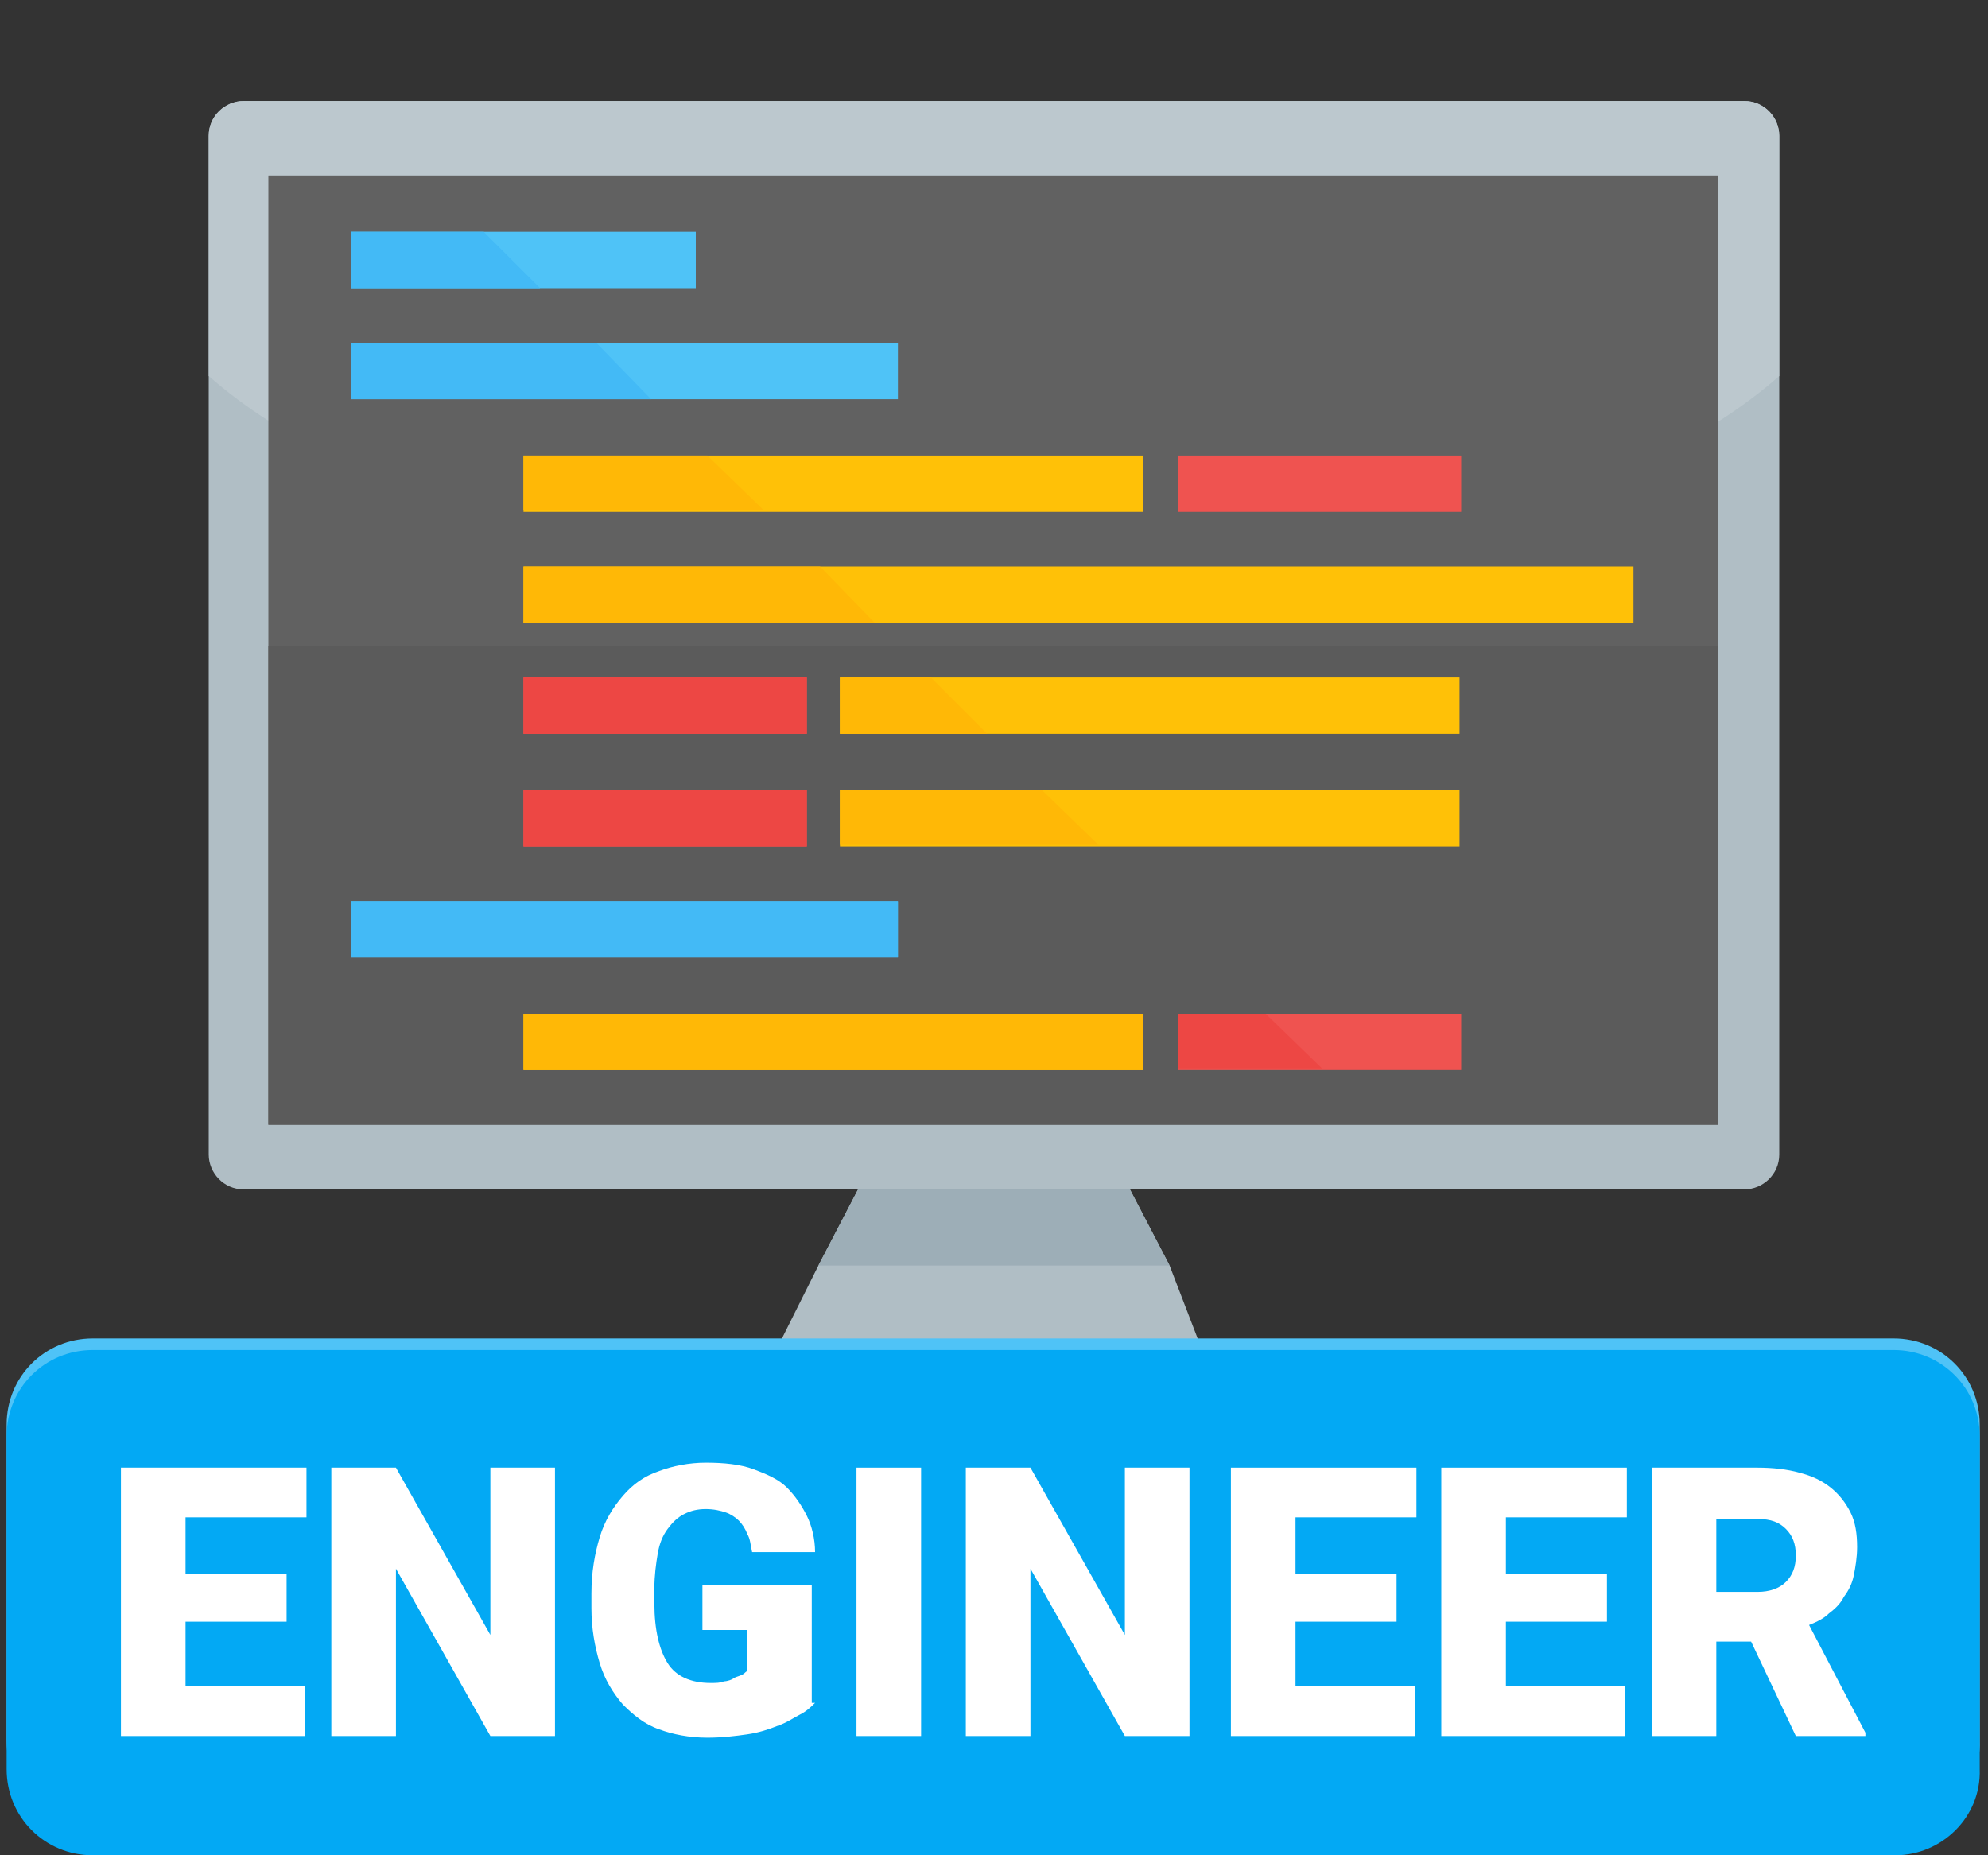 <?xml version="1.0" encoding="utf-8"?>
<!-- Generator: Adobe Illustrator 19.1.0, SVG Export Plug-In . SVG Version: 6.00 Build 0)  -->
<!DOCTYPE svg PUBLIC "-//W3C//DTD SVG 1.1//EN" "http://www.w3.org/Graphics/SVG/1.1/DTD/svg11.dtd">
<svg version="1.1" id="Layer_1" xmlns="http://www.w3.org/2000/svg" xmlns:xlink="http://www.w3.org/1999/xlink" x="0px" y="0px"
	 viewBox="0 0 120 112" enable-background="new 0 0 120 112" xml:space="preserve">
<rect x="0" y="0" width="120" height="112" fill="#333333" stroke="none"/>
<g>
	<polygon fill="#B0BEC5" points="73.6,84.2 45.5,84.2 49.4,76.4 51.9,71.6 68.1,71.6 70.6,76.4 	"/>
	<polygon fill="#9DAEB7" points="70.6,76.4 49.4,76.4 51.9,71.6 68.1,71.6 	"/>
	<path fill="#B0BEC5" d="M107.4,8.2v61.5c0,1.2-1,2.1-2.1,2.1H14.7c-1.2,0-2.1-1-2.1-2.1V8.2c0-1.2,1-2.1,2.1-2.1h90.6
		C106.5,6.1,107.4,7.1,107.4,8.2z"/>
	<path fill="#BCC8CE" d="M107.4,8.2v14.5C98.8,30.3,80.8,35.5,60,35.5c-20.8,0-38.8-5.2-47.4-12.8V8.2c0-1.2,1-2.1,2.1-2.1h90.6
		C106.5,6.1,107.4,7.1,107.4,8.2z"/>
	<rect x="16.2" y="10.6" fill="#616161" width="87.5" height="57.3"/>
	<rect x="16.2" y="39" fill="#5B5B5B" width="87.5" height="28.9"/>
	<rect x="21.2" y="14" fill="#4FC3F7" width="20.8" height="3.4"/>
	<rect x="21.2" y="20.7" fill="#4FC3F7" width="33" height="3.4"/>
	<rect x="31.6" y="34.2" fill="#FFC107" width="67" height="3.4"/>
	<rect x="21.2" y="54.4" fill="#4FC3F7" width="33" height="3.4"/>
	<rect x="31.6" y="27.5" fill="#FFC107" width="37.4" height="3.4"/>
	<rect x="71.1" y="27.5" fill="#EF5350" width="17.1" height="3.4"/>
	<rect x="31.6" y="61.2" fill="#FFC107" width="37.4" height="3.4"/>
	<rect x="71.1" y="61.2" fill="#EF5350" width="17.1" height="3.4"/>
	<rect x="50.7" y="40.9" fill="#FFC107" width="37.4" height="3.4"/>
	<rect x="31.6" y="40.9" fill="#EF5350" width="17.1" height="3.4"/>
	<rect x="50.7" y="47.7" fill="#FFC107" width="37.4" height="3.4"/>
	<rect x="31.6" y="47.7" fill="#EF5350" width="17.1" height="3.4"/>
	<polygon fill="#43BAF6" points="32.6,17.4 21.2,17.4 21.2,14 29.2,14 	"/>
	<polygon fill="#43BAF6" points="39.3,24.1 21.2,24.1 21.2,20.7 36,20.7 	"/>
	<polygon fill="#FFB806" points="31.6,27.5 42.7,27.5 46.1,30.8 31.6,30.8 	"/>
	<rect x="31.6" y="40.9" fill="#ED4744" width="17.1" height="3.4"/>
	<rect x="31.6" y="47.7" fill="#ED4744" width="17.1" height="3.4"/>
	<polygon fill="#FFB806" points="31.6,34.2 49.5,34.2 52.8,37.6 31.6,37.6 	"/>
	<rect x="21.2" y="54.4" fill="#43BAF6" width="33" height="3.4"/>
	<polygon fill="#FFB806" points="50.7,40.9 56.2,40.9 59.6,44.3 50.7,44.3 	"/>
	<polygon fill="#FFB806" points="50.7,47.7 62.9,47.7 66.3,51 50.7,51 	"/>
	<rect x="31.6" y="61.2" fill="#FFB806" width="37.4" height="3.4"/>
	<polygon fill="#ED4744" points="79.8,64.5 71.1,64.5 71.1,61.2 76.4,61.2 	"/>
	<path fill="#B0BEC5" d="M74.9,86.9H44.3c-1.5,0-2.7-1.2-2.7-2.7l0,0c0-1.5,1.2-2.7,2.7-2.7h30.6c1.5,0,2.7,1.2,2.7,2.7l0,0
		C77.6,85.7,76.3,86.9,74.9,86.9z"/>
</g>
<path fill="#4FC3F7" d="M114.4,110.3H5.6c-2.9,0-5.2-2.3-5.2-5.2V86c0-2.9,2.3-5.2,5.2-5.2h108.7c2.9,0,5.2,2.3,5.2,5.2v19.1
	C119.6,108,117.2,110.3,114.4,110.3z"/>
<path fill="#03A9F4" d="M114.4,112H5.6c-2.9,0-5.2-2.3-5.2-5.2V86.7c0-2.9,2.3-5.2,5.2-5.2h108.7c2.9,0,5.2,2.3,5.2,5.2v20.1
	C119.6,109.7,117.2,112,114.4,112z"/>
<g>
	<path fill="#FFFFFF" d="M17.3,97.9h-6.1v3.9h7.2v3H7.3V88.6h11.2v3h-7.3V95h6.1V97.9z"/>
	<path fill="#FFFFFF" d="M33.5,104.8h-3.9l-5.7-10.1v10.1H20V88.6h3.9l5.7,10.1V88.6h3.9V104.8z"/>
	<path fill="#FFFFFF" d="M49.2,102.8c-0.2,0.2-0.5,0.5-0.9,0.7s-0.8,0.5-1.4,0.7c-0.5,0.2-1.1,0.4-1.8,0.5c-0.7,0.1-1.5,0.2-2.4,0.2
		c-1.1,0-2.1-0.2-2.9-0.5c-0.9-0.3-1.6-0.9-2.2-1.5c-0.6-0.7-1.1-1.5-1.4-2.5c-0.3-1-0.5-2.1-0.5-3.3v-0.9c0-1.3,0.2-2.4,0.5-3.4
		c0.3-1,0.8-1.8,1.4-2.5c0.6-0.7,1.3-1.2,2.2-1.5c0.8-0.3,1.8-0.5,2.8-0.5c1.1,0,2.1,0.1,2.9,0.4s1.5,0.6,2,1.1
		c0.5,0.5,0.9,1.1,1.2,1.7s0.5,1.4,0.5,2.2h-3.8c-0.1-0.4-0.1-0.8-0.3-1.1c-0.1-0.3-0.3-0.6-0.5-0.8s-0.5-0.4-0.8-0.5
		s-0.7-0.2-1.2-0.2c-0.5,0-0.9,0.1-1.3,0.3c-0.4,0.2-0.7,0.5-1,0.9c-0.3,0.4-0.5,0.9-0.6,1.5c-0.1,0.6-0.2,1.3-0.2,2.1v0.9
		c0,1.6,0.3,2.8,0.8,3.6s1.4,1.2,2.6,1.2c0.3,0,0.6,0,0.8-0.1c0.2,0,0.5-0.1,0.6-0.2c0.2-0.1,0.3-0.1,0.5-0.2s0.2-0.2,0.3-0.2v-2.5
		h-2.7v-2.7h6.6V102.8z"/>
	<path fill="#FFFFFF" d="M55.6,104.8h-3.9V88.6h3.9V104.8z"/>
	<path fill="#FFFFFF" d="M71.8,104.8h-3.9l-5.7-10.1v10.1h-3.9V88.6h3.9l5.7,10.1V88.6h3.9V104.8z"/>
	<path fill="#FFFFFF" d="M84.3,97.9h-6.1v3.9h7.2v3H74.3V88.6h11.2v3h-7.3V95h6.1V97.9z"/>
	<path fill="#FFFFFF" d="M97,97.9h-6.1v3.9h7.2v3H87V88.6h11.2v3h-7.3V95H97V97.9z"/>
	<path fill="#FFFFFF" d="M105.7,99.1h-2.1v5.7h-3.9V88.6h6.4c0.9,0,1.8,0.1,2.5,0.3c0.8,0.2,1.4,0.5,1.9,0.9
		c0.5,0.4,0.9,0.9,1.2,1.5c0.3,0.6,0.4,1.3,0.4,2.1c0,0.6-0.1,1.2-0.2,1.7c-0.1,0.5-0.3,0.9-0.6,1.3c-0.2,0.4-0.5,0.7-0.9,1
		c-0.3,0.3-0.7,0.5-1.2,0.7l3.4,6.5v0.2h-4.2L105.7,99.1z M103.6,96.1h2.5c0.7,0,1.3-0.2,1.7-0.6c0.4-0.4,0.6-0.9,0.6-1.6
		c0-0.7-0.2-1.2-0.6-1.6c-0.4-0.4-0.9-0.6-1.7-0.6h-2.5V96.1z"/>
</g>
</svg>

